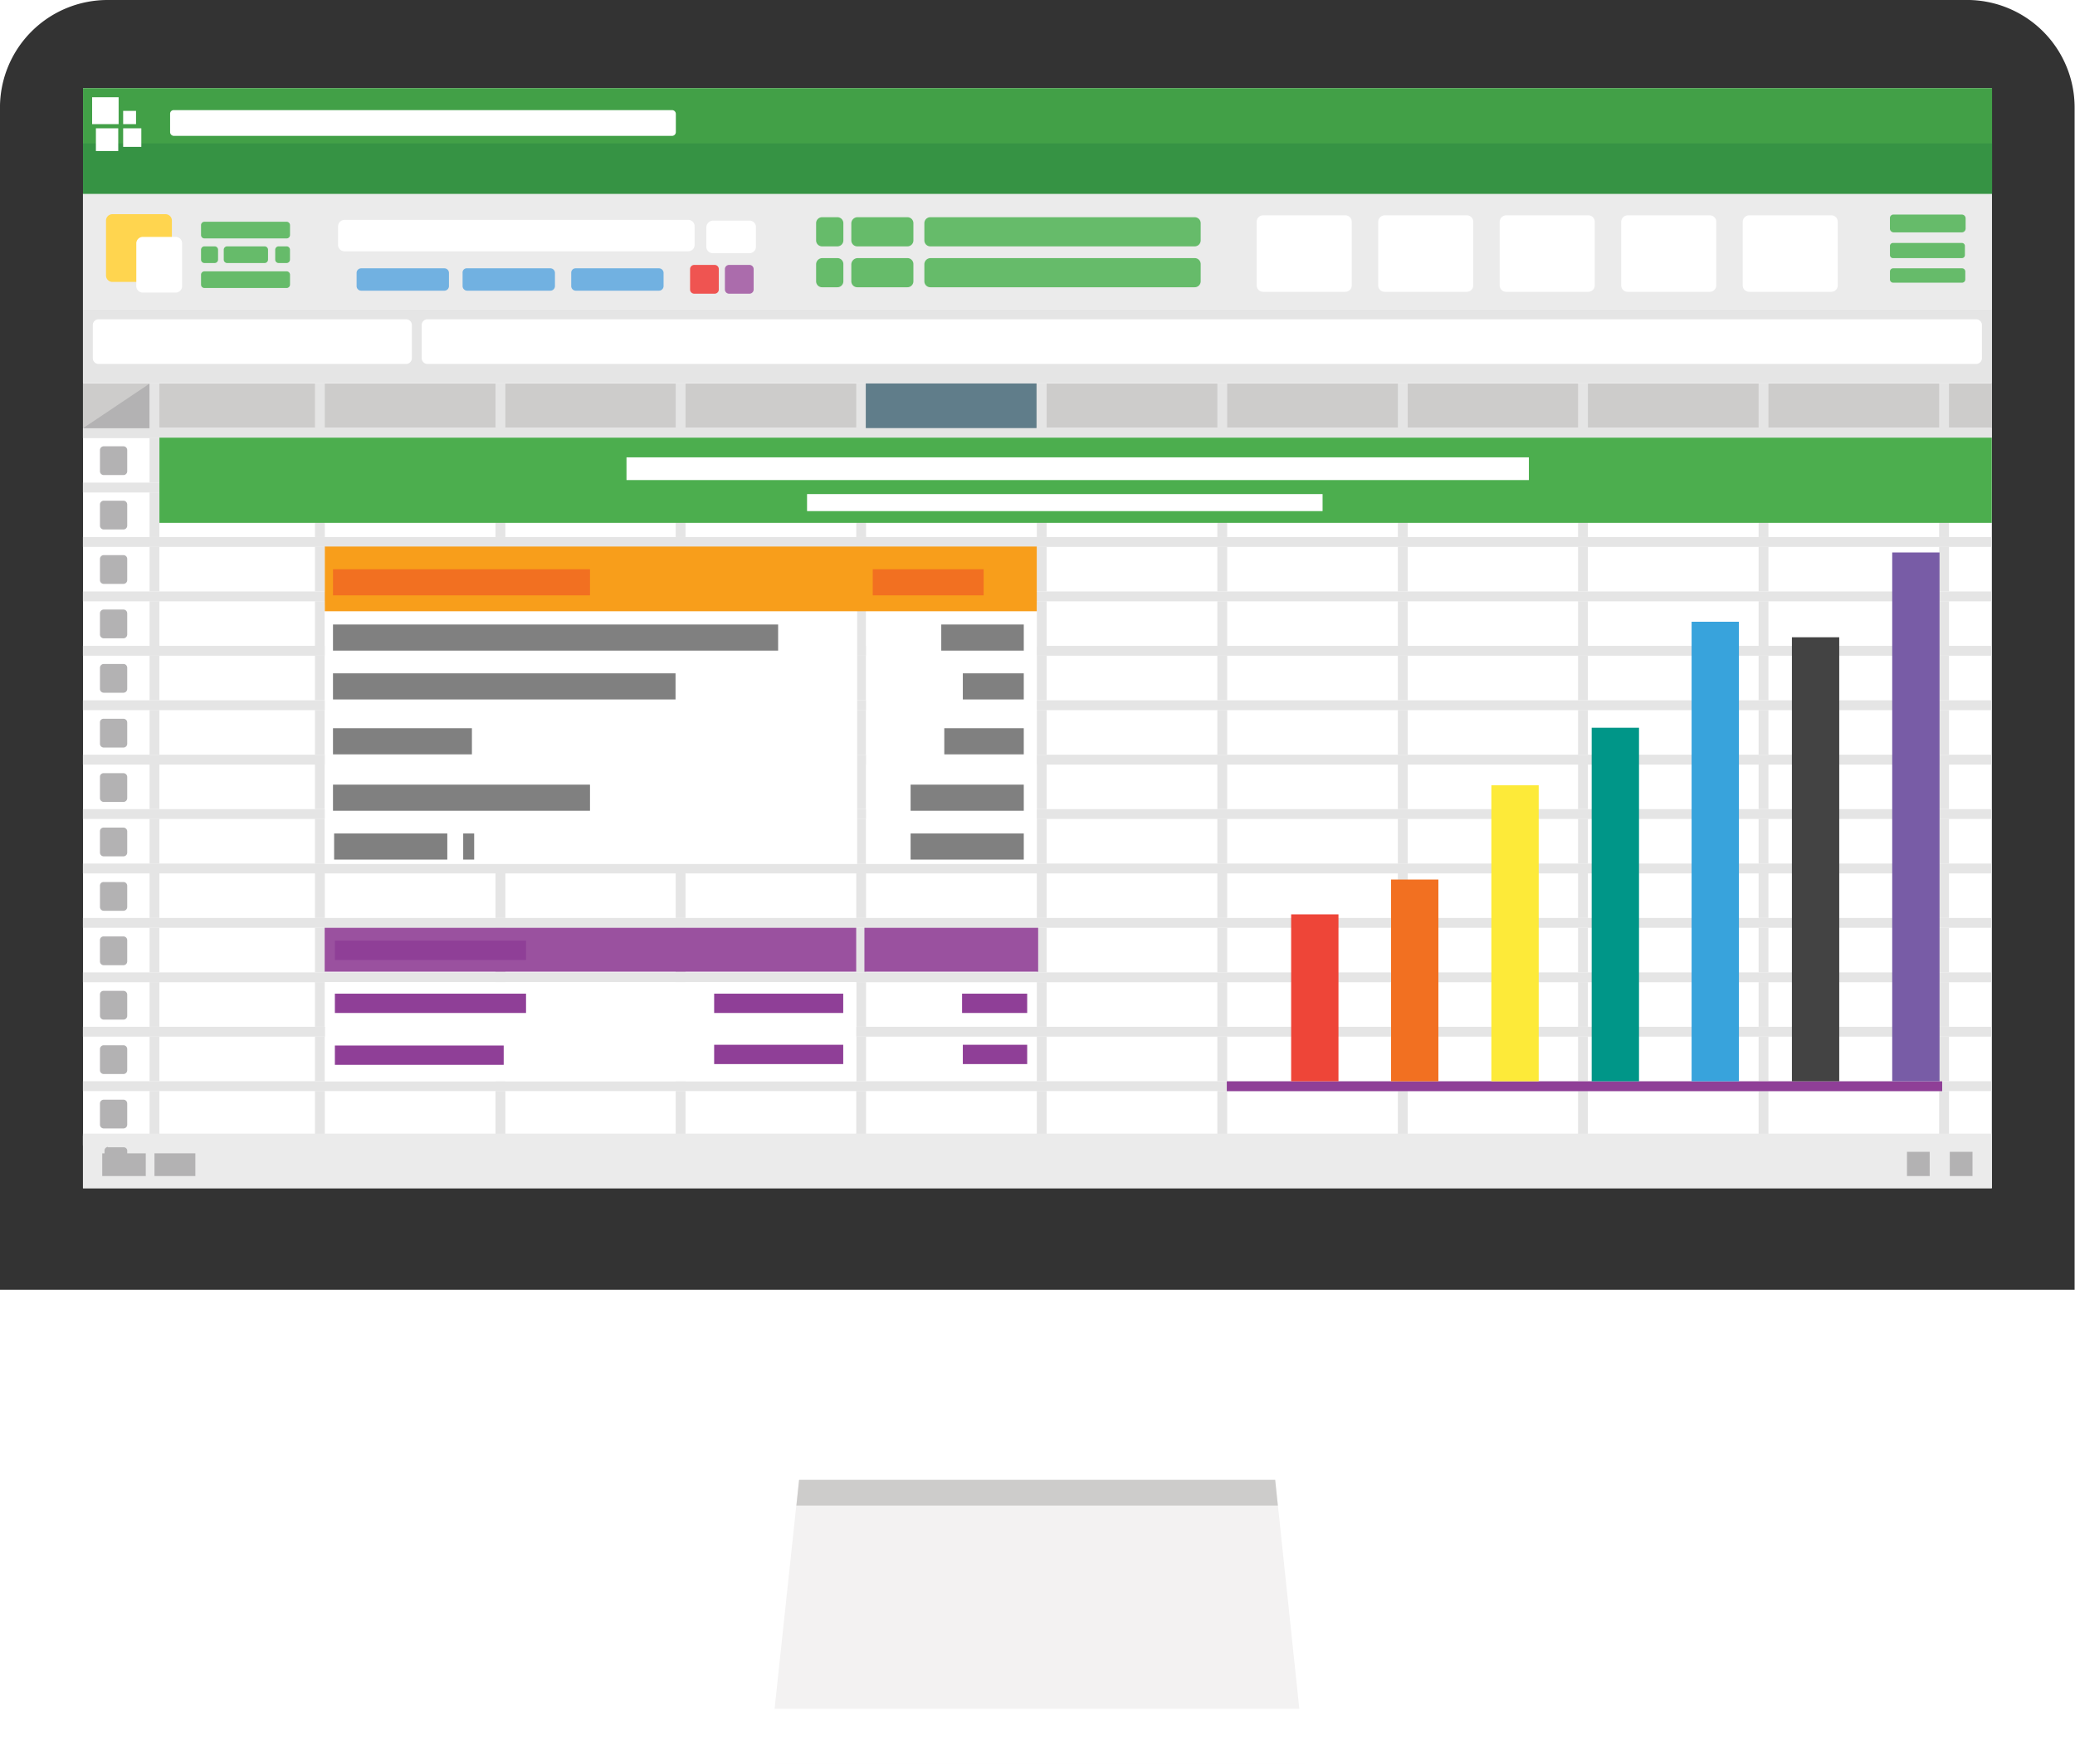 <svg xmlns="http://www.w3.org/2000/svg" width="250" height="212.468" viewBox="0 0 250 212.468">
  <g id="_19" data-name="19" transform="translate(-284.07 -228.284)">
    <g id="monitor" transform="translate(284.07 228.284)">
      <path id="path4" d="M544.5,712.326h56.64L605.1,749.9H540.483Z" transform="translate(-447.862 -537.481)" fill="#f3f2f2"/>
      <path id="path6" d="M549.7,718.847h58.008l-.684-6.521h-56.64Z" transform="translate(-453.749 -537.481)" fill="#cdcccb"/>
      <path id="rect8" d="M295.471,654.133h227.2a11.376,11.376,0,0,0,11.4-11.4v-15.46a11.376,11.376,0,0,0-11.4-11.4h-227.2a11.376,11.376,0,0,0-11.4,11.4v15.46A11.405,11.405,0,0,0,295.471,654.133Z" transform="translate(-284.07 -475.867)" fill="#fff"/>
      <path id="rect16" d="M490.636,798.176h98.139a1.927,1.927,0,0,1,1.916,1.915v2.782a1.927,1.927,0,0,1-1.916,1.916H490.636a1.927,1.927,0,0,1-1.916-1.916v-2.782A1.957,1.957,0,0,1,490.636,798.176Z" transform="translate(-414.797 -592.32)" fill="#fff"/>
      <path id="rect5625" d="M297.067,228.284a12.962,12.962,0,0,0-13,13V383.656H534.024V241.281a12.962,12.962,0,0,0-13-13Z" transform="translate(-284.07 -228.284)" fill="#333"/>
    </g>
    <rect id="white_screen" data-name="white screen" width="229.98" height="132.525" transform="translate(294.074 238.903)" fill="#fff"/>
    <g id="all_sheet" data-name="all sheet" transform="translate(294.062 281.043)">
      <g id="g7420" transform="translate(0 0)">
        <rect id="rect7394" width="229.98" height="1.186" transform="translate(0 5.381)" fill="#e5e5e5"/>
        <path id="rect7396" d="M317.869,377.12h2.371a.457.457,0,0,1,.456.456v2.554a.457.457,0,0,1-.456.456h-2.371a.457.457,0,0,1-.456-.456v-2.554A.457.457,0,0,1,317.869,377.12Z" transform="translate(-315.361 -376.117)" fill="#b3b2b3"/>
        <rect id="rect7398" width="1.186" height="5.381" transform="translate(8.026)" fill="#e5e5e5"/>
        <rect id="rect7400" width="1.186" height="5.381" transform="translate(27.955)" fill="#e5e5e5"/>
        <rect id="rect7402" width="1.186" height="5.381" transform="translate(49.708)" fill="#e5e5e5"/>
        <rect id="rect7404" width="1.186" height="5.381" transform="translate(71.416)" fill="#e5e5e5"/>
        <rect id="rect7406" width="1.186" height="5.381" transform="translate(93.169)" fill="#e5e5e5"/>
        <rect id="rect7408" width="1.186" height="5.381" transform="translate(114.922)" fill="#e5e5e5"/>
        <rect id="rect7410" width="1.186" height="5.381" transform="translate(136.675)" fill="#e5e5e5"/>
        <rect id="rect7412" width="1.186" height="5.381" transform="translate(158.428)" fill="#e5e5e5"/>
        <rect id="rect7414" width="1.186" height="5.381" transform="translate(180.135)" fill="#e5e5e5"/>
        <rect id="rect7416" width="1.186" height="5.381" transform="translate(201.888)" fill="#e5e5e5"/>
        <rect id="rect7418" width="1.186" height="5.381" transform="translate(223.641)" fill="#e5e5e5"/>
      </g>
      <g id="g7448" transform="translate(0 6.555)">
        <rect id="rect7422" width="229.98" height="1.186" transform="translate(0 5.381)" fill="#e5e5e5"/>
        <path id="rect7424" d="M317.869,395.269h2.371a.457.457,0,0,1,.456.456v2.554a.457.457,0,0,1-.456.456h-2.371a.457.457,0,0,1-.456-.456v-2.554A.457.457,0,0,1,317.869,395.269Z" transform="translate(-315.361 -394.266)" fill="#b3b2b3"/>
        <rect id="rect7426" width="1.186" height="5.381" transform="translate(8.026)" fill="#e5e5e5"/>
        <rect id="rect7428" width="1.186" height="5.381" transform="translate(27.955)" fill="#e5e5e5"/>
        <rect id="rect7430" width="1.186" height="5.381" transform="translate(49.708)" fill="#e5e5e5"/>
        <rect id="rect7432" width="1.186" height="5.381" transform="translate(71.416)" fill="#e5e5e5"/>
        <rect id="rect7434" width="1.186" height="5.381" transform="translate(93.169)" fill="#e5e5e5"/>
        <rect id="rect7436" width="1.186" height="5.381" transform="translate(114.922)" fill="#e5e5e5"/>
        <rect id="rect7438" width="1.186" height="5.381" transform="translate(136.675)" fill="#e5e5e5"/>
        <rect id="rect7440" width="1.186" height="5.381" transform="translate(158.428)" fill="#e5e5e5"/>
        <rect id="rect7442" width="1.186" height="5.381" transform="translate(180.135)" fill="#e5e5e5"/>
        <rect id="rect7444" width="1.186" height="5.381" transform="translate(201.888)" fill="#e5e5e5"/>
        <rect id="rect7446" width="1.186" height="5.381" transform="translate(223.641)" fill="#e5e5e5"/>
      </g>
      <g id="g7484" transform="translate(0 13.111)">
        <rect id="rect7458" width="229.98" height="1.186" transform="translate(0 5.381)" fill="#e5e5e5"/>
        <path id="rect7460" d="M317.869,413.416h2.371a.457.457,0,0,1,.456.456v2.554a.457.457,0,0,1-.456.456h-2.371a.457.457,0,0,1-.456-.456v-2.554A.457.457,0,0,1,317.869,413.416Z" transform="translate(-315.361 -412.413)" fill="#b3b2b3"/>
        <rect id="rect7462" width="1.186" height="5.381" transform="translate(8.026)" fill="#e5e5e5"/>
        <rect id="rect7464" width="1.186" height="5.381" transform="translate(27.955)" fill="#e5e5e5"/>
        <rect id="rect7466" width="1.186" height="5.381" transform="translate(49.708)" fill="#e5e5e5"/>
        <rect id="rect7468" width="1.186" height="5.381" transform="translate(71.416)" fill="#e5e5e5"/>
        <rect id="rect7470" width="1.186" height="5.381" transform="translate(93.169)" fill="#e5e5e5"/>
        <rect id="rect7472" width="1.186" height="5.381" transform="translate(114.922)" fill="#e5e5e5"/>
        <rect id="rect7474" width="1.186" height="5.381" transform="translate(136.675)" fill="#e5e5e5"/>
        <rect id="rect7476" width="1.186" height="5.381" transform="translate(158.428)" fill="#e5e5e5"/>
        <rect id="rect7478" width="1.186" height="5.381" transform="translate(180.135)" fill="#e5e5e5"/>
        <rect id="rect7480" width="1.186" height="5.381" transform="translate(201.888)" fill="#e5e5e5"/>
        <rect id="rect7482" width="1.186" height="5.381" transform="translate(223.641)" fill="#e5e5e5"/>
      </g>
      <g id="g7512" transform="translate(0 19.666)">
        <rect id="rect7486" width="229.98" height="1.186" transform="translate(0 5.381)" fill="#e5e5e5"/>
        <path id="rect7488" d="M317.869,431.564h2.371a.457.457,0,0,1,.456.456v2.554a.457.457,0,0,1-.456.456h-2.371a.457.457,0,0,1-.456-.456V432.02A.457.457,0,0,1,317.869,431.564Z" transform="translate(-315.361 -430.561)" fill="#b3b2b3"/>
        <rect id="rect7490" width="1.186" height="5.381" transform="translate(8.026)" fill="#e5e5e5"/>
        <rect id="rect7492" width="1.186" height="5.381" transform="translate(27.955)" fill="#e5e5e5"/>
        <rect id="rect7494" width="1.186" height="5.381" transform="translate(49.708)" fill="#e5e5e5"/>
        <rect id="rect7496" width="1.186" height="5.381" transform="translate(71.416)" fill="#e5e5e5"/>
        <rect id="rect7498" width="1.186" height="5.381" transform="translate(93.169)" fill="#e5e5e5"/>
        <rect id="rect7500" width="1.186" height="5.381" transform="translate(114.922)" fill="#e5e5e5"/>
        <rect id="rect7502" width="1.186" height="5.381" transform="translate(136.675)" fill="#e5e5e5"/>
        <rect id="rect7504" width="1.186" height="5.381" transform="translate(158.428)" fill="#e5e5e5"/>
        <rect id="rect7506" width="1.186" height="5.381" transform="translate(180.135)" fill="#e5e5e5"/>
        <rect id="rect7508" width="1.186" height="5.381" transform="translate(201.888)" fill="#e5e5e5"/>
        <rect id="rect7510" width="1.186" height="5.381" transform="translate(223.641)" fill="#e5e5e5"/>
      </g>
      <g id="g7540" transform="translate(0 26.222)">
        <rect id="rect7514" width="229.98" height="1.186" transform="translate(0 5.381)" fill="#e5e5e5"/>
        <path id="rect7516" d="M317.869,449.712h2.371a.457.457,0,0,1,.456.456v2.554a.457.457,0,0,1-.456.456h-2.371a.457.457,0,0,1-.456-.456v-2.508A.469.469,0,0,1,317.869,449.712Z" transform="translate(-315.361 -448.709)" fill="#b3b2b3"/>
        <rect id="rect7518" width="1.186" height="5.381" transform="translate(8.026)" fill="#e5e5e5"/>
        <rect id="rect7520" width="1.186" height="5.381" transform="translate(27.955)" fill="#e5e5e5"/>
        <rect id="rect7522" width="1.186" height="5.381" transform="translate(49.708)" fill="#e5e5e5"/>
        <rect id="rect7524" width="1.186" height="5.381" transform="translate(71.416)" fill="#e5e5e5"/>
        <rect id="rect7526" width="1.186" height="5.381" transform="translate(93.169)" fill="#e5e5e5"/>
        <rect id="rect7528" width="1.186" height="5.381" transform="translate(114.922)" fill="#e5e5e5"/>
        <rect id="rect7530" width="1.186" height="5.381" transform="translate(136.675)" fill="#e5e5e5"/>
        <rect id="rect7532" width="1.186" height="5.381" transform="translate(158.428)" fill="#e5e5e5"/>
        <rect id="rect7534" width="1.186" height="5.381" transform="translate(180.135)" fill="#e5e5e5"/>
        <rect id="rect7536" width="1.186" height="5.381" transform="translate(201.888)" fill="#e5e5e5"/>
        <rect id="rect7538" width="1.186" height="5.381" transform="translate(223.641)" fill="#e5e5e5"/>
      </g>
      <g id="g7568" transform="translate(0 32.777)">
        <rect id="rect7542" width="229.98" height="1.186" transform="translate(0 5.381)" fill="#e5e5e5"/>
        <path id="rect7544" d="M317.869,467.987h2.371a.457.457,0,0,1,.456.456V471a.457.457,0,0,1-.456.456h-2.371a.457.457,0,0,1-.456-.456v-2.554A.431.431,0,0,1,317.869,467.987Z" transform="translate(-315.361 -466.938)" fill="#b3b2b3"/>
        <rect id="rect7546" width="1.186" height="5.381" transform="translate(8.026)" fill="#e5e5e5"/>
        <rect id="rect7548" width="1.186" height="5.381" transform="translate(27.955)" fill="#e5e5e5"/>
        <rect id="rect7550" width="1.186" height="5.381" transform="translate(49.708)" fill="#e5e5e5"/>
        <rect id="rect7552" width="1.186" height="5.381" transform="translate(71.416)" fill="#e5e5e5"/>
        <rect id="rect7554" width="1.186" height="5.381" transform="translate(93.169)" fill="#e5e5e5"/>
        <rect id="rect7556" width="1.186" height="5.381" transform="translate(114.922)" fill="#e5e5e5"/>
        <rect id="rect7558" width="1.186" height="5.381" transform="translate(136.675)" fill="#e5e5e5"/>
        <rect id="rect7560" width="1.186" height="5.381" transform="translate(158.428)" fill="#e5e5e5"/>
        <rect id="rect7562" width="1.186" height="5.381" transform="translate(180.135)" fill="#e5e5e5"/>
        <rect id="rect7564" width="1.186" height="5.381" transform="translate(201.888)" fill="#e5e5e5"/>
        <rect id="rect7566" width="1.186" height="5.381" transform="translate(223.641)" fill="#e5e5e5"/>
      </g>
      <g id="g7596" transform="translate(0 39.332)">
        <rect id="rect7570" width="229.98" height="1.186" transform="translate(0 5.381)" fill="#e5e5e5"/>
        <path id="rect7572" d="M317.869,486.135h2.371a.457.457,0,0,1,.456.456v2.554a.457.457,0,0,1-.456.456h-2.371a.457.457,0,0,1-.456-.456v-2.554A.431.431,0,0,1,317.869,486.135Z" transform="translate(-315.361 -485.086)" fill="#b3b2b3"/>
        <rect id="rect7574" width="1.186" height="5.381" transform="translate(8.026)" fill="#e5e5e5"/>
        <rect id="rect7576" width="1.186" height="5.381" transform="translate(27.955)" fill="#e5e5e5"/>
        <rect id="rect7578" width="1.186" height="5.381" transform="translate(49.708)" fill="#e5e5e5"/>
        <rect id="rect7580" width="1.186" height="5.381" transform="translate(71.416)" fill="#e5e5e5"/>
        <rect id="rect7582" width="1.186" height="5.381" transform="translate(93.169)" fill="#e5e5e5"/>
        <rect id="rect7584" width="1.186" height="5.381" transform="translate(114.922)" fill="#e5e5e5"/>
        <rect id="rect7586" width="1.186" height="5.381" transform="translate(136.675)" fill="#e5e5e5"/>
        <rect id="rect7588" width="1.186" height="5.381" transform="translate(158.428)" fill="#e5e5e5"/>
        <rect id="rect7590" width="1.186" height="5.381" transform="translate(180.135)" fill="#e5e5e5"/>
        <rect id="rect7592" width="1.186" height="5.381" transform="translate(201.888)" fill="#e5e5e5"/>
        <rect id="rect7594" width="1.186" height="5.381" transform="translate(223.641)" fill="#e5e5e5"/>
      </g>
      <g id="g7624" transform="translate(0 45.888)">
        <rect id="rect7598" width="229.98" height="1.186" transform="translate(0 5.381)" fill="#e5e5e5"/>
        <path id="rect7600" d="M317.869,504.283h2.371a.457.457,0,0,1,.456.456v2.554a.457.457,0,0,1-.456.456h-2.371a.457.457,0,0,1-.456-.456v-2.554A.431.431,0,0,1,317.869,504.283Z" transform="translate(-315.361 -503.234)" fill="#b3b2b3"/>
        <rect id="rect7602" width="1.186" height="5.381" transform="translate(8.026)" fill="#e5e5e5"/>
        <rect id="rect7604" width="1.186" height="5.381" transform="translate(27.955)" fill="#e5e5e5"/>
        <rect id="rect7606" width="1.186" height="5.381" transform="translate(49.708)" fill="#e5e5e5"/>
        <rect id="rect7608" width="1.186" height="5.381" transform="translate(71.416)" fill="#e5e5e5"/>
        <rect id="rect7610" width="1.186" height="5.381" transform="translate(93.169)" fill="#e5e5e5"/>
        <rect id="rect7612" width="1.186" height="5.381" transform="translate(114.922)" fill="#e5e5e5"/>
        <rect id="rect7614" width="1.186" height="5.381" transform="translate(136.675)" fill="#e5e5e5"/>
        <rect id="rect7616" width="1.186" height="5.381" transform="translate(158.428)" fill="#e5e5e5"/>
        <rect id="rect7618" width="1.186" height="5.381" transform="translate(180.135)" fill="#e5e5e5"/>
        <rect id="rect7620" width="1.186" height="5.381" transform="translate(201.888)" fill="#e5e5e5"/>
        <rect id="rect7622" width="1.186" height="5.381" transform="translate(223.641)" fill="#e5e5e5"/>
      </g>
      <g id="g7652" transform="translate(0 52.443)">
        <rect id="rect7626" width="229.98" height="1.186" transform="translate(0 5.381)" fill="#e5e5e5"/>
        <path id="rect7628" d="M317.869,522.431h2.371a.457.457,0,0,1,.456.456v2.554a.457.457,0,0,1-.456.456h-2.371a.457.457,0,0,1-.456-.456v-2.554A.431.431,0,0,1,317.869,522.431Z" transform="translate(-315.361 -521.382)" fill="#b3b2b3"/>
        <rect id="rect7630" width="1.186" height="5.381" transform="translate(8.026)" fill="#e5e5e5"/>
        <rect id="rect7632" width="1.186" height="5.381" transform="translate(27.955)" fill="#e5e5e5"/>
        <rect id="rect7634" width="1.186" height="5.381" transform="translate(49.708)" fill="#e5e5e5"/>
        <rect id="rect7636" width="1.186" height="5.381" transform="translate(71.416)" fill="#e5e5e5"/>
        <rect id="rect7638" width="1.186" height="5.381" transform="translate(93.169)" fill="#e5e5e5"/>
        <rect id="rect7640" width="1.186" height="5.381" transform="translate(114.922)" fill="#e5e5e5"/>
        <rect id="rect7642" width="1.186" height="5.381" transform="translate(136.675)" fill="#e5e5e5"/>
        <rect id="rect7644" width="1.186" height="5.381" transform="translate(158.428)" fill="#e5e5e5"/>
        <rect id="rect7646" width="1.186" height="5.381" transform="translate(180.135)" fill="#e5e5e5"/>
        <rect id="rect7648" width="1.186" height="5.381" transform="translate(201.888)" fill="#e5e5e5"/>
        <rect id="rect7650" width="1.186" height="5.381" transform="translate(223.641)" fill="#e5e5e5"/>
      </g>
      <g id="g7680" transform="translate(0 58.999)">
        <rect id="rect7654" width="229.98" height="1.186" transform="translate(0 5.381)" fill="#e5e5e5"/>
        <path id="rect7656" d="M317.869,540.579h2.371a.457.457,0,0,1,.456.456v2.554a.457.457,0,0,1-.456.456h-2.371a.457.457,0,0,1-.456-.456v-2.554A.431.431,0,0,1,317.869,540.579Z" transform="translate(-315.361 -539.53)" fill="#b3b2b3"/>
        <rect id="rect7658" width="1.186" height="5.381" transform="translate(8.026)" fill="#e5e5e5"/>
        <rect id="rect7660" width="1.186" height="5.381" transform="translate(27.955)" fill="#e5e5e5"/>
        <rect id="rect7662" width="1.186" height="5.381" transform="translate(49.708)" fill="#e5e5e5"/>
        <rect id="rect7664" width="1.186" height="5.381" transform="translate(71.416)" fill="#e5e5e5"/>
        <rect id="rect7666" width="1.186" height="5.381" transform="translate(93.169)" fill="#e5e5e5"/>
        <rect id="rect7668" width="1.186" height="5.381" transform="translate(114.922)" fill="#e5e5e5"/>
        <rect id="rect7670" width="1.186" height="5.381" transform="translate(136.675)" fill="#e5e5e5"/>
        <rect id="rect7672" width="1.186" height="5.381" transform="translate(158.428)" fill="#e5e5e5"/>
        <rect id="rect7674" width="1.186" height="5.381" transform="translate(180.135)" fill="#e5e5e5"/>
        <rect id="rect7676" width="1.186" height="5.381" transform="translate(201.888)" fill="#e5e5e5"/>
        <rect id="rect7678" width="1.186" height="5.381" transform="translate(223.641)" fill="#e5e5e5"/>
      </g>
      <g id="g7708" transform="translate(0 65.554)">
        <rect id="rect7682" width="229.98" height="1.186" transform="translate(0 5.381)" fill="#e5e5e5"/>
        <path id="rect7684" d="M317.869,558.727h2.371a.457.457,0,0,1,.456.456v2.554a.457.457,0,0,1-.456.456h-2.371a.457.457,0,0,1-.456-.456v-2.554A.431.431,0,0,1,317.869,558.727Z" transform="translate(-315.361 -557.678)" fill="#b3b2b3"/>
        <rect id="rect7686" width="1.186" height="5.381" transform="translate(8.026)" fill="#e5e5e5"/>
        <rect id="rect7688" width="1.186" height="5.381" transform="translate(27.955)" fill="#e5e5e5"/>
        <rect id="rect7690" width="1.186" height="5.381" transform="translate(49.708)" fill="#e5e5e5"/>
        <rect id="rect7692" width="1.186" height="5.381" transform="translate(71.416)" fill="#e5e5e5"/>
        <rect id="rect7694" width="1.186" height="5.381" transform="translate(93.169)" fill="#e5e5e5"/>
        <rect id="rect7696" width="1.186" height="5.381" transform="translate(114.922)" fill="#e5e5e5"/>
        <rect id="rect7698" width="1.186" height="5.381" transform="translate(136.675)" fill="#e5e5e5"/>
        <rect id="rect7700" width="1.186" height="5.381" transform="translate(158.428)" fill="#e5e5e5"/>
        <rect id="rect7702" width="1.186" height="5.381" transform="translate(180.135)" fill="#e5e5e5"/>
        <rect id="rect7704" width="1.186" height="5.381" transform="translate(201.888)" fill="#e5e5e5"/>
        <rect id="rect7706" width="1.186" height="5.381" transform="translate(223.641)" fill="#e5e5e5"/>
      </g>
      <g id="g7736" transform="translate(0 72.109)">
        <rect id="rect7710" width="229.98" height="1.186" transform="translate(0 5.381)" fill="#e5e5e5"/>
        <path id="rect7712" d="M317.869,576.874h2.371a.457.457,0,0,1,.456.456v2.554a.457.457,0,0,1-.456.456h-2.371a.457.457,0,0,1-.456-.456V577.33A.457.457,0,0,1,317.869,576.874Z" transform="translate(-315.361 -575.825)" fill="#b3b2b3"/>
        <rect id="rect7714" width="1.186" height="5.381" transform="translate(8.026)" fill="#e5e5e5"/>
        <rect id="rect7716" width="1.186" height="5.381" transform="translate(27.955)" fill="#e5e5e5"/>
        <rect id="rect7718" width="1.186" height="5.381" transform="translate(49.708)" fill="#e5e5e5"/>
        <rect id="rect7720" width="1.186" height="5.381" transform="translate(71.416)" fill="#e5e5e5"/>
        <rect id="rect7722" width="1.186" height="5.381" transform="translate(93.169)" fill="#e5e5e5"/>
        <rect id="rect7724" width="1.186" height="5.381" transform="translate(114.922)" fill="#e5e5e5"/>
        <rect id="rect7726" width="1.186" height="5.381" transform="translate(136.675)" fill="#e5e5e5"/>
        <rect id="rect7728" width="1.186" height="5.381" transform="translate(158.428)" fill="#e5e5e5"/>
        <rect id="rect7730" width="1.186" height="5.381" transform="translate(180.135)" fill="#e5e5e5"/>
        <rect id="rect7732" width="1.186" height="5.381" transform="translate(201.888)" fill="#e5e5e5"/>
        <rect id="rect7734" width="1.186" height="5.381" transform="translate(223.641)" fill="#e5e5e5"/>
      </g>
      <g id="g7764" transform="translate(0 78.665)">
        <rect id="rect7738" width="229.98" height="1.186" transform="translate(0 5.381)" fill="#e5e5e5"/>
        <path id="rect7740" d="M317.869,595.023h2.371a.457.457,0,0,1,.456.456v2.554a.457.457,0,0,1-.456.456h-2.371a.457.457,0,0,1-.456-.456v-2.554A.457.457,0,0,1,317.869,595.023Z" transform="translate(-315.361 -593.974)" fill="#b3b2b3"/>
        <rect id="rect7742" width="1.186" height="5.381" transform="translate(8.026)" fill="#e5e5e5"/>
        <rect id="rect7744" width="1.186" height="5.381" transform="translate(27.955)" fill="#e5e5e5"/>
        <rect id="rect7746" width="1.186" height="5.381" transform="translate(49.708)" fill="#e5e5e5"/>
        <rect id="rect7748" width="1.186" height="5.381" transform="translate(71.416)" fill="#e5e5e5"/>
        <rect id="rect7750" width="1.186" height="5.381" transform="translate(93.169)" fill="#e5e5e5"/>
        <rect id="rect7752" width="1.186" height="5.381" transform="translate(114.922)" fill="#e5e5e5"/>
        <rect id="rect7754" width="1.186" height="5.381" transform="translate(136.675)" fill="#e5e5e5"/>
        <rect id="rect7756" width="1.186" height="5.381" transform="translate(158.428)" fill="#e5e5e5"/>
        <rect id="rect7758" width="1.186" height="5.381" transform="translate(180.135)" fill="#e5e5e5"/>
        <rect id="rect7760" width="1.186" height="5.381" transform="translate(201.888)" fill="#e5e5e5"/>
        <rect id="rect7762" width="1.186" height="5.381" transform="translate(223.641)" fill="#e5e5e5"/>
      </g>
    </g>
    <g id="footer" transform="translate(294.062 364.85)">
      <path id="path7766" d="M311.732,606.353h229.98v6.567H311.732Z" transform="translate(-311.732 -606.353)" fill="#ebebeb"/>
      <path id="path7768" d="M934.4,612.413h2.736v2.919H934.4Z" transform="translate(-709.478 -610.224)" fill="#b3b2b3"/>
      <path id="path7770" d="M920.13,612.413h2.736v2.919H920.13Z" transform="translate(-700.365 -610.224)" fill="#b3b2b3"/>
      <path id="path7772" d="M318.855,610.772a.45.45,0,0,0-.411.456v.319h-.273v2.736h5.245v-2.736h-2.235v-.273a.421.421,0,0,0-.41-.456h-1.915Z" transform="translate(-315.845 -609.176)" fill="#b3b2b3"/>
      <path id="path7774" d="M335.593,612.918v2.736h4.925v-2.736Z" transform="translate(-326.974 -610.547)" fill="#b3b2b3"/>
    </g>
    <g id="spread_head" data-name="spread head" transform="translate(294.062 274.451)">
      <rect id="rect7270" width="229.98" height="5.381" fill="#cdcccb"/>
      <path id="path7272" d="M319.758,356.22l-8.026,5.381h8.026Z" transform="translate(-311.732 -356.174)" fill="#b3b2b3"/>
      <rect id="rect7274" width="1.186" height="5.381" transform="translate(8.026)" fill="#e5e5e5"/>
      <rect id="rect7276" width="1.186" height="5.381" transform="translate(27.955)" fill="#e5e5e5"/>
      <rect id="rect7278" width="1.186" height="5.381" transform="translate(49.708)" fill="#e5e5e5"/>
      <rect id="rect7280" width="1.186" height="5.381" transform="translate(71.416)" fill="#e5e5e5"/>
      <rect id="rect7282" width="1.186" height="5.381" transform="translate(93.169)" fill="#e5e5e5"/>
      <rect id="rect7284" width="1.186" height="5.381" transform="translate(114.922)" fill="#e5e5e5"/>
      <rect id="rect7286" width="1.186" height="5.381" transform="translate(136.675)" fill="#e5e5e5"/>
      <rect id="rect7288" width="1.186" height="5.381" transform="translate(158.428)" fill="#e5e5e5"/>
      <rect id="rect7290" width="1.186" height="5.381" transform="translate(180.135)" fill="#e5e5e5"/>
      <rect id="rect7292" width="1.186" height="5.381" transform="translate(201.888)" fill="#e5e5e5"/>
      <rect id="rect7294" width="1.186" height="5.381" transform="translate(223.641)" fill="#e5e5e5"/>
      <rect id="rect7296" width="229.98" height="1.186" transform="translate(0 5.427)" fill="#e5e5e5"/>
    </g>
    <g id="function" transform="translate(294.062 265.559)">
      <path id="path7386" d="M311.732,331.475v8.847h229.98v-8.847Z" transform="translate(-311.732 -331.475)" fill="#e5e5e5"/>
      <path id="rect7388" d="M425.409,334.758H612.02a.7.7,0,0,1,.684.684v4.013a.7.7,0,0,1-.684.684H425.409a.7.7,0,0,1-.684-.684v-4.013a.7.7,0,0,1,.684-.684Z" transform="translate(-383.91 -333.572)" fill="#fff"/>
      <path id="rect7390" d="M315.7,334.758h37.076a.7.7,0,0,1,.684.684v4.013a.7.7,0,0,1-.684.684H315.7a.7.7,0,0,1-.684-.684v-4.013A.7.7,0,0,1,315.7,334.758Z" transform="translate(-313.828 -333.572)" fill="#fff"/>
    </g>
    <g id="menu" transform="translate(294.062 251.604)">
      <rect id="rect7324" width="229.98" height="13.955" transform="translate(0 0)" fill="#ebebeb"/>
      <g id="g7382" transform="translate(2.782 2.482)">
        <path id="rect7326" d="M704.007,300.094h9.9a.769.769,0,0,1,.775.775v7.661a.769.769,0,0,1-.775.775h-9.9a.768.768,0,0,1-.775-.775v-7.661A.769.769,0,0,1,704.007,300.094Z" transform="translate(-564.597 -299.957)" fill="#fff"/>
        <path id="rect7328" d="M744.534,300.094h9.9a.769.769,0,0,1,.775.775v7.661a.769.769,0,0,1-.775.775h-9.9a.769.769,0,0,1-.776-.775v-7.661A.8.8,0,0,1,744.534,300.094Z" transform="translate(-590.484 -299.957)" fill="#fff"/>
        <path id="rect7330" d="M785.06,300.094h9.9a.769.769,0,0,1,.775.775v7.661a.769.769,0,0,1-.775.775h-9.9a.768.768,0,0,1-.775-.775v-7.661A.8.8,0,0,1,785.06,300.094Z" transform="translate(-616.372 -299.957)" fill="#fff"/>
        <path id="rect7332" d="M825.586,300.094h9.9a.769.769,0,0,1,.775.775v7.661a.768.768,0,0,1-.775.775h-9.9a.768.768,0,0,1-.775-.775v-7.661A.8.8,0,0,1,825.586,300.094Z" transform="translate(-642.259 -299.957)" fill="#fff"/>
        <path id="rect7334" d="M866.112,300.094h9.9a.768.768,0,0,1,.775.775v7.661a.768.768,0,0,1-.775.775h-9.9a.768.768,0,0,1-.775-.775v-7.661A.8.8,0,0,1,866.112,300.094Z" transform="translate(-668.146 -299.957)" fill="#fff"/>
        <path id="rect7336" d="M397.6,301.609h41.408a.769.769,0,0,1,.775.775v2.235a.769.769,0,0,1-.775.776H397.6a.769.769,0,0,1-.775-.776v-2.235A.8.8,0,0,1,397.6,301.609Z" transform="translate(-368.869 -300.925)" fill="#fff"/>
        <path id="rect7338" d="M520.44,301.862h4.424a.768.768,0,0,1,.775.775v2.371a.769.769,0,0,1-.775.775H520.44a.769.769,0,0,1-.775-.775v-2.371A.833.833,0,0,1,520.44,301.862Z" transform="translate(-447.337 -301.086)" fill="#fff"/>
        <path id="rect7340" d="M320.208,299.715h6.385a.769.769,0,0,1,.775.776V307.1a.768.768,0,0,1-.775.775h-6.385a.769.769,0,0,1-.775-.775v-6.612A.769.769,0,0,1,320.208,299.715Z" transform="translate(-319.433 -299.715)" fill="#ffd54f"/>
        <path id="rect7342" d="M330.308,307.29h3.968a.769.769,0,0,1,.775.775v5.154a.769.769,0,0,1-.775.775h-3.968a.769.769,0,0,1-.775-.775v-5.2A.793.793,0,0,1,330.308,307.29Z" transform="translate(-325.885 -304.554)" fill="#fff"/>
        <path id="rect7344" d="M526.353,316.633h2.463a.506.506,0,0,1,.5.5V319.6a.506.506,0,0,1-.5.5h-2.463a.506.506,0,0,1-.5-.5v-2.463A.506.506,0,0,1,526.353,316.633Z" transform="translate(-451.289 -310.522)" fill="#ab6cac"/>
        <path id="rect7346" d="M514.738,316.633H517.2a.506.506,0,0,1,.5.5V319.6a.506.506,0,0,1-.5.5h-2.463a.506.506,0,0,1-.5-.5v-2.463A.506.506,0,0,1,514.738,316.633Z" transform="translate(-443.87 -310.522)" fill="#ef5451"/>
        <path id="rect7348" d="M351.532,302.24h9.9a.409.409,0,0,1,.41.411v1.186a.409.409,0,0,1-.41.41h-9.9a.409.409,0,0,1-.41-.41v-1.186A.409.409,0,0,1,351.532,302.24Z" transform="translate(-339.675 -301.328)" fill="#66bb6a"/>
        <path id="rect7350" d="M376.277,310.446h.958a.409.409,0,0,1,.41.411v1.186a.409.409,0,0,1-.41.41h-.958a.409.409,0,0,1-.41-.41v-1.186A.409.409,0,0,1,376.277,310.446Z" transform="translate(-355.482 -306.57)" fill="#66bb6a"/>
        <path id="rect7352" d="M351.532,318.779h9.9a.409.409,0,0,1,.41.41v1.186a.409.409,0,0,1-.41.41h-9.9a.409.409,0,0,1-.41-.41v-1.186A.409.409,0,0,1,351.532,318.779Z" transform="translate(-339.675 -311.893)" fill="#66bb6a"/>
        <path id="rect7354" d="M557.007,300.725h1.824a.72.72,0,0,1,.73.73v2.052a.72.72,0,0,1-.73.73h-1.824a.72.72,0,0,1-.729-.73v-2.052A.72.72,0,0,1,557.007,300.725Z" transform="translate(-470.725 -300.36)" fill="#66bb6a"/>
        <path id="rect7356" d="M568.749,300.725h6.02a.72.72,0,0,1,.73.73v2.052a.72.72,0,0,1-.73.73h-6.02a.72.72,0,0,1-.73-.73v-2.052A.75.75,0,0,1,568.749,300.725Z" transform="translate(-478.225 -300.36)" fill="#66bb6a"/>
        <path id="rect7358" d="M593.115,300.725h31.831a.72.72,0,0,1,.73.73v2.052a.72.72,0,0,1-.73.73H593.115a.72.72,0,0,1-.73-.73v-2.052A.72.72,0,0,1,593.115,300.725Z" transform="translate(-493.79 -300.36)" fill="#66bb6a"/>
        <path id="rect7360" d="M557.007,314.36h1.824a.72.72,0,0,1,.73.73v2.052a.72.72,0,0,1-.73.73h-1.824a.72.72,0,0,1-.729-.73V315.09A.75.75,0,0,1,557.007,314.36Z" transform="translate(-470.725 -309.07)" fill="#66bb6a"/>
        <path id="rect7362" d="M568.749,314.36h6.02a.72.72,0,0,1,.73.73v2.052a.72.72,0,0,1-.73.73h-6.02a.72.72,0,0,1-.73-.73V315.09A.785.785,0,0,1,568.749,314.36Z" transform="translate(-478.225 -309.07)" fill="#66bb6a"/>
        <path id="rect7364" d="M593.115,314.36h31.831a.72.72,0,0,1,.73.73v2.052a.72.72,0,0,1-.73.73H593.115a.72.72,0,0,1-.73-.73V315.09A.75.75,0,0,1,593.115,314.36Z" transform="translate(-493.79 -309.07)" fill="#66bb6a"/>
        <path id="rect7366" d="M403.558,317.769h10.033a.554.554,0,0,1,.547.547v1.6a.555.555,0,0,1-.547.547H403.558a.555.555,0,0,1-.547-.547v-1.6A.554.554,0,0,1,403.558,317.769Z" transform="translate(-372.821 -311.248)" fill="#71b1e1"/>
        <path id="rect7368" d="M438.9,317.769h10.033a.554.554,0,0,1,.547.547v1.6a.555.555,0,0,1-.547.547H438.9a.555.555,0,0,1-.547-.547v-1.6A.5.5,0,0,1,438.9,317.769Z" transform="translate(-395.393 -311.248)" fill="#71b1e1"/>
        <path id="rect7370" d="M475.141,317.769h10.033a.555.555,0,0,1,.547.547v1.6a.555.555,0,0,1-.547.547H475.141a.555.555,0,0,1-.547-.547v-1.6A.527.527,0,0,1,475.141,317.769Z" transform="translate(-418.547 -311.248)" fill="#71b1e1"/>
        <path id="rect7372" d="M914.9,299.842h8.209a.457.457,0,0,1,.456.456v1.231a.457.457,0,0,1-.456.456H914.9a.457.457,0,0,1-.456-.456v-1.277A.421.421,0,0,1,914.9,299.842Z" transform="translate(-699.517 -299.796)" fill="#66bb6a"/>
        <path id="rect7374" d="M914.813,309.31h8.3a.36.36,0,0,1,.365.365v1.094a.36.36,0,0,1-.365.365h-8.3a.36.36,0,0,1-.365-.365v-1.094A.36.36,0,0,1,914.813,309.31Z" transform="translate(-699.517 -305.844)" fill="#66bb6a"/>
        <path id="rect7376" d="M914.813,317.769h8.346a.392.392,0,0,1,.365.365v1a.392.392,0,0,1-.365.365h-8.346a.392.392,0,0,1-.365-.365v-1A.392.392,0,0,1,914.813,317.769Z" transform="translate(-699.517 -311.248)" fill="#66bb6a"/>
        <path id="rect7378" d="M351.532,310.446h1.231a.409.409,0,0,1,.41.411v1.186a.409.409,0,0,1-.41.41h-1.231a.409.409,0,0,1-.41-.41v-1.186A.409.409,0,0,1,351.532,310.446Z" transform="translate(-339.675 -306.57)" fill="#66bb6a"/>
        <path id="rect7380" d="M359.107,310.446h4.515a.409.409,0,0,1,.41.411v1.186a.409.409,0,0,1-.41.41h-4.515a.409.409,0,0,1-.41-.41v-1.186A.409.409,0,0,1,359.107,310.446Z" transform="translate(-344.514 -306.57)" fill="#66bb6a"/>
      </g>
    </g>
    <g id="head" transform="translate(294.074 238.905)">
      <g id="g7316">
        <rect id="rect7302" width="230.004" height="12.724" fill="#42a047"/>
        <rect id="rect7304" width="230.004" height="6.065" transform="translate(0 6.658)" fill="#2d8942" opacity="0.552" style="isolation: isolate"/>
        <rect id="rect7306" width="3.193" height="3.238" transform="translate(1.095 1.095)" fill="#fff"/>
        <rect id="rect7308" width="2.691" height="2.736" transform="translate(1.551 4.834)" fill="#fff"/>
        <rect id="rect7310" width="1.551" height="1.596" transform="translate(4.834 2.736)" fill="#fff"/>
        <rect id="rect7312" width="2.189" height="2.235" transform="translate(4.834 4.834)" fill="#fff"/>
        <path id="rect7314" d="M341.261,265.011h60.021a.457.457,0,0,1,.456.456v2.189a.457.457,0,0,1-.456.456H341.261a.457.457,0,0,1-.456-.456v-2.189A.431.431,0,0,1,341.261,265.011Z" transform="translate(-330.315 -262.366)" fill="#fff"/>
      </g>
    </g>
    <g id="graphic1" transform="translate(431.877 294.836)">
      <rect id="rect7778" width="86.191" height="1.186" transform="translate(0 63.708)" fill="#8f3f97"/>
      <rect id="rect7780" width="5.701" height="63.708" transform="translate(80.171 0)" fill="#785ca6"/>
      <rect id="rect7782" width="5.7" height="53.493" transform="translate(68.086 10.215)" fill="#434343"/>
      <rect id="rect7784" width="5.701" height="55.363" transform="translate(56.001 8.346)" fill="#38a3dc"/>
      <rect id="rect7786" width="5.701" height="42.594" transform="translate(43.962 21.115)" fill="#009688"/>
      <rect id="rect7788" width="5.701" height="35.662" transform="translate(31.877 28.046)" fill="#fdea39"/>
      <rect id="rect7790" width="5.7" height="24.307" transform="translate(19.792 39.402)" fill="#f27021"/>
      <rect id="rect7792" width="5.701" height="20.111" transform="translate(7.753 43.597)" fill="#ee4538"/>
    </g>
    <g id="table3" transform="translate(323.186 340.05)">
      <rect id="rect7796" width="63.999" height="11.937" transform="translate(0.046 6.547)" fill="#fff"/>
      <rect id="rect7798" width="64.045" height="5.29" fill="#9a519f"/>
      <rect id="rect7800" width="23.03" height="2.326" transform="translate(1.231 1.551)" fill="#8f3f97"/>
      <rect id="rect7802" width="23.03" height="2.326" transform="translate(1.231 7.935)" fill="#8f3f97"/>
      <rect id="rect7804" width="20.339" height="2.326" transform="translate(1.231 14.183)" fill="#8f3f97"/>
      <rect id="rect7806" width="15.551" height="2.326" transform="translate(46.926 7.935)" fill="#8f3f97"/>
      <rect id="rect7808" width="15.551" height="2.326" transform="translate(46.926 14.092)" fill="#8f3f97"/>
      <rect id="rect7810" width="20.932" height="5.29" transform="translate(65.031)" fill="#9a519f"/>
      <rect id="rect7812" width="7.844" height="2.326" transform="translate(76.797 7.935)" fill="#8f3f97"/>
      <rect id="rect7814" width="7.753" height="2.326" transform="translate(76.888 14.092)" fill="#8f3f97"/>
    </g>
    <g id="table2" transform="translate(323.203 294.12)">
      <rect id="rect7818" width="64.139" height="31.199" transform="translate(0 7.04)" fill="#fff"/>
      <rect id="rect7820" width="20.567" height="31.199" transform="translate(65.213 7.04)" fill="#fff"/>
      <rect id="rect7822" width="85.781" height="7.798" fill="#f89e1b"/>
      <rect id="rect7824" width="30.965" height="3.147" transform="translate(0.986 2.736)" fill="#f27021"/>
      <rect id="rect7826" width="13.362" height="3.147" transform="translate(66.017 2.736)" fill="#f27021"/>
      <rect id="rect7828" width="53.63" height="3.147" transform="translate(0.986 9.394)" fill="gray"/>
      <rect id="rect7830" width="41.271" height="3.147" transform="translate(0.986 15.277)" fill="gray"/>
      <rect id="rect7832" width="16.737" height="3.147" transform="translate(0.986 21.89)" fill="gray"/>
      <rect id="rect7834" width="30.965" height="3.147" transform="translate(0.986 28.685)" fill="gray"/>
      <rect id="rect7836" width="9.942" height="3.147" transform="translate(74.272 9.394)" fill="gray"/>
      <rect id="rect7838" width="7.342" height="3.147" transform="translate(76.871 15.277)" fill="gray"/>
      <rect id="rect7840" width="9.577" height="3.147" transform="translate(74.636 21.89)" fill="gray"/>
      <rect id="rect7842" width="13.636" height="3.147" transform="translate(70.578 28.685)" fill="gray"/>
      <rect id="rect7844" width="13.636" height="3.147" transform="translate(70.578 34.568)" fill="gray"/>
      <rect id="rect7846" width="13.636" height="3.147" transform="translate(1.123 34.568)" fill="gray"/>
      <rect id="rect7848" width="1.323" height="3.147" transform="translate(16.674 34.568)" fill="gray"/>
    </g>
    <g id="table1" transform="translate(303.277 281.008)">
      <rect id="rect7450" width="220.768" height="10.261" transform="translate(0 0)" fill="#4cae4e"/>
      <rect id="rect7452" width="108.719" height="2.736" transform="translate(56.275 2.371)" fill="#fff"/>
      <rect id="rect7454" width="62.112" height="2.052" transform="translate(78.028 6.795)" fill="#fff"/>
    </g>
    <rect id="selected" width="20.567" height="5.381" transform="translate(388.382 274.474)" fill="#607d8a"/>
  </g>
</svg>
